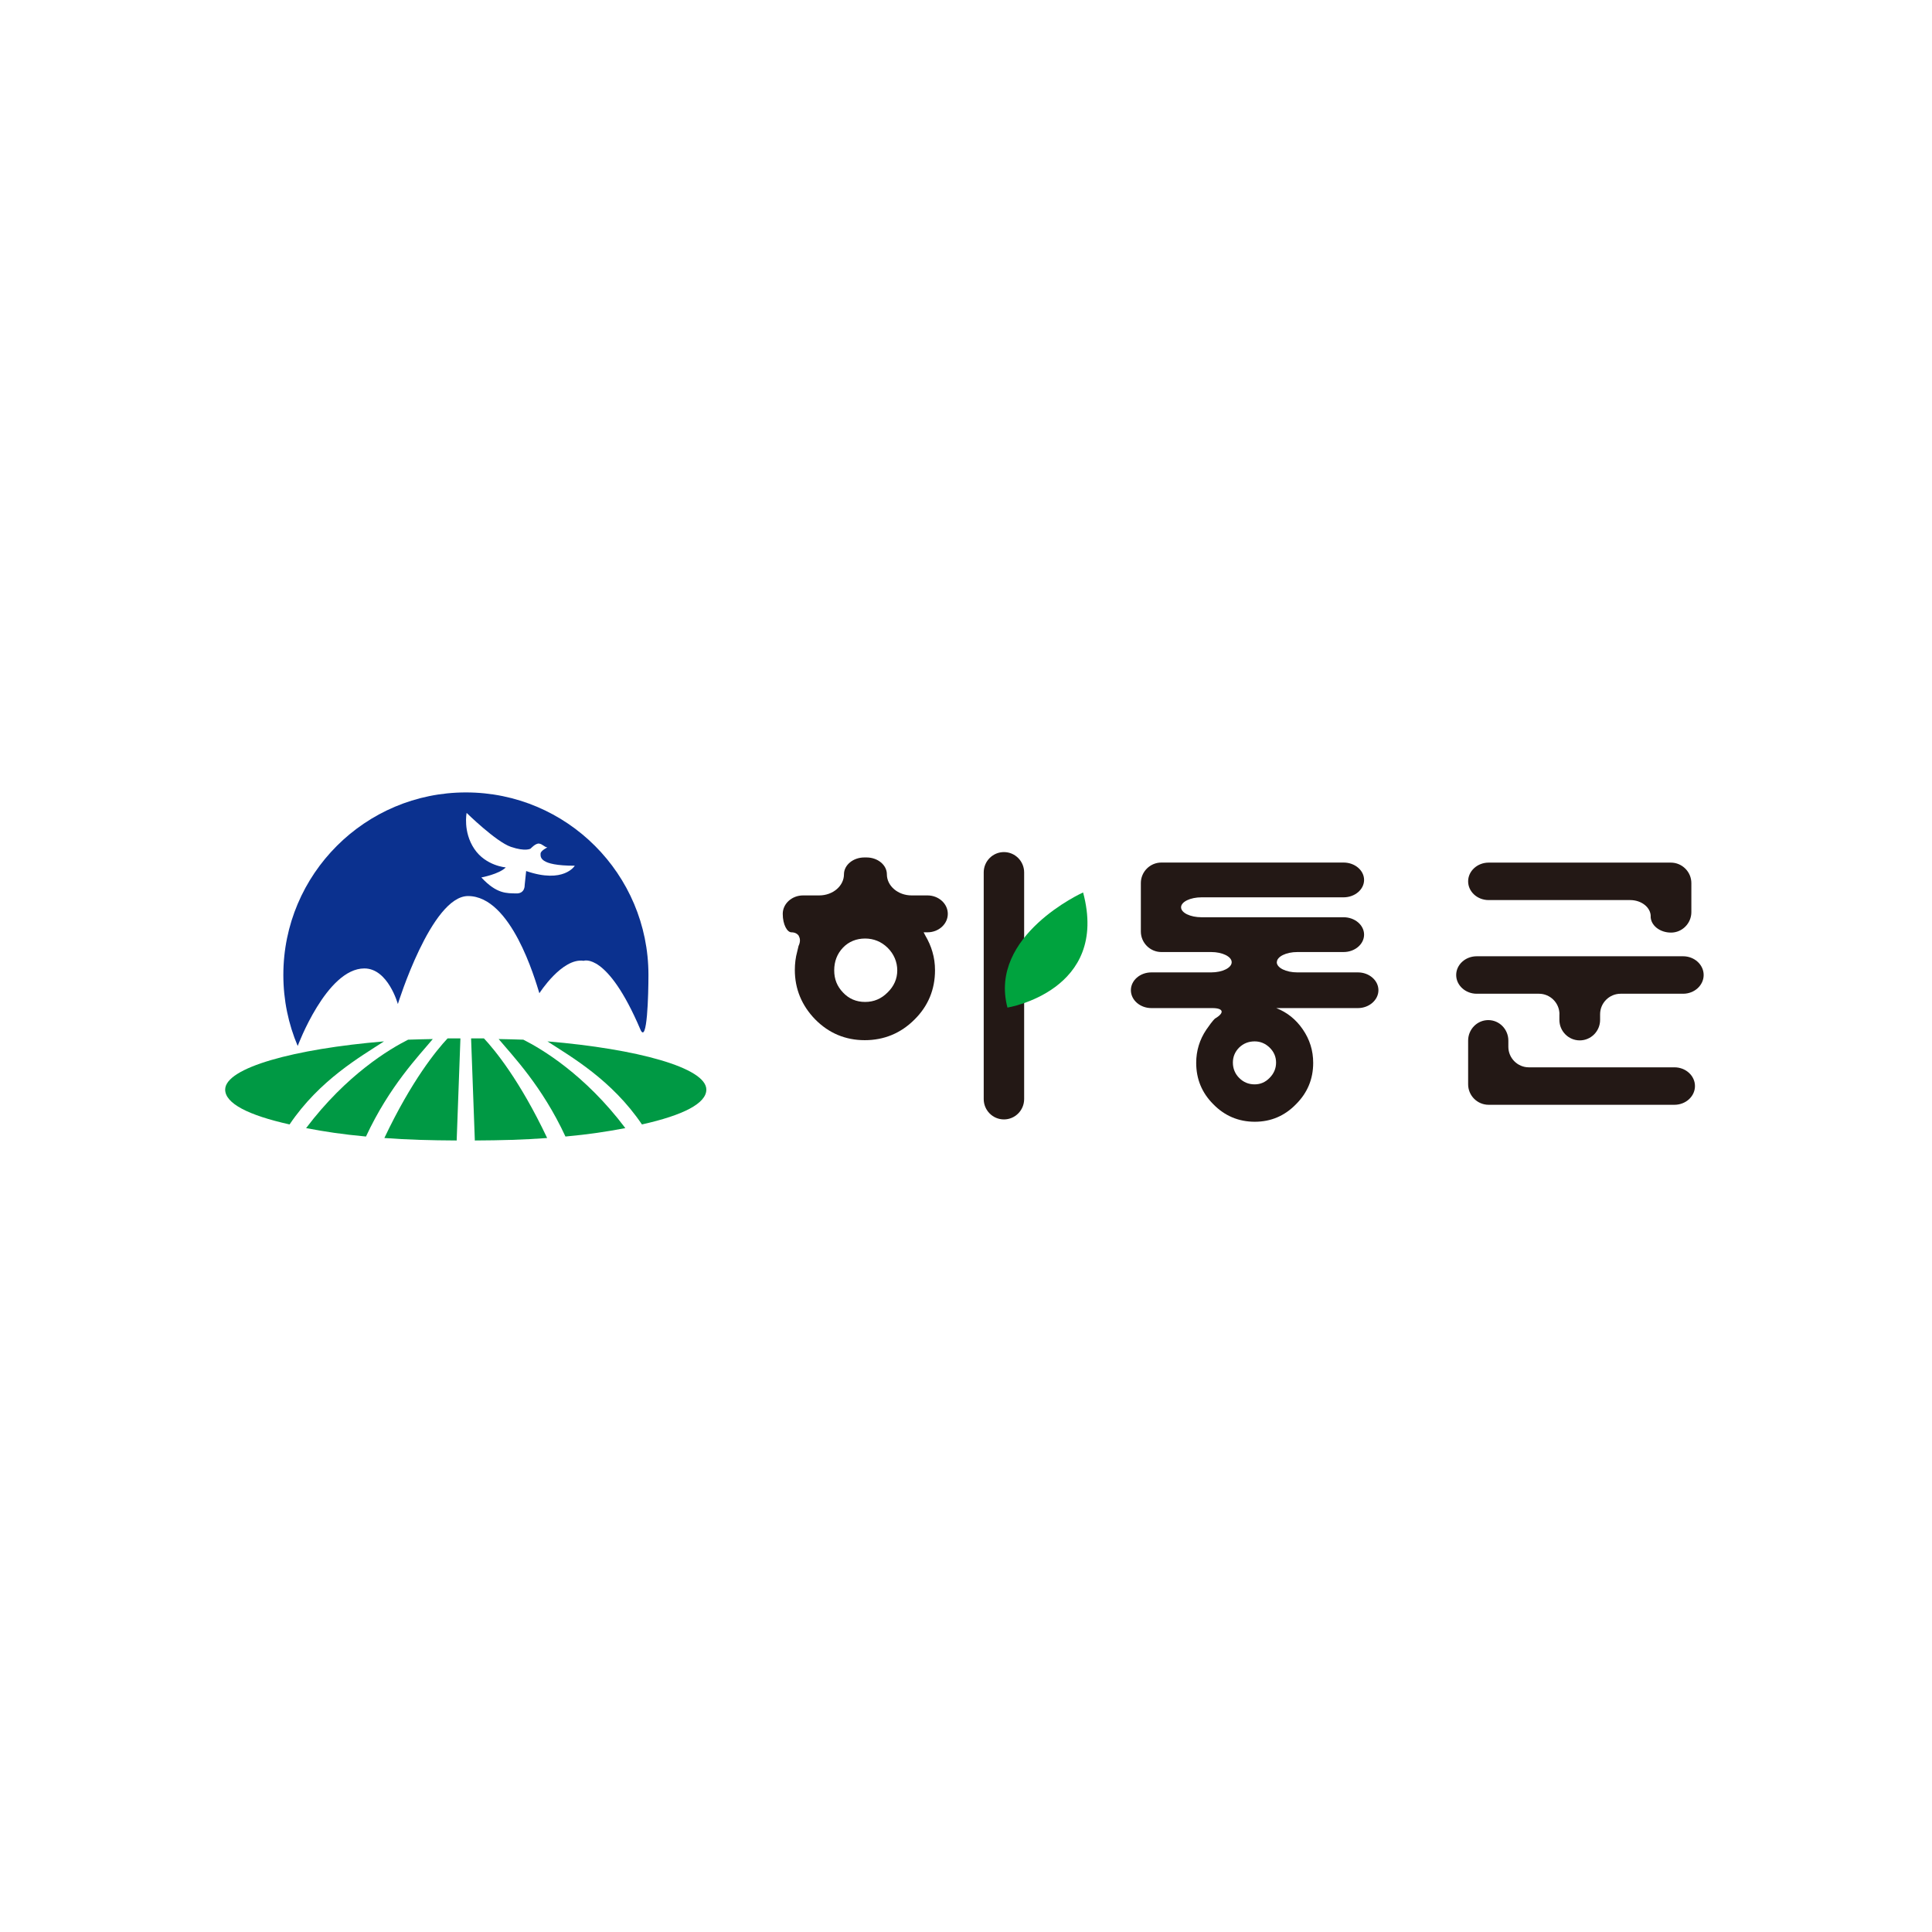 <svg width="512" height="512" viewBox="0 0 512 512" fill="none" xmlns="http://www.w3.org/2000/svg">
<rect width="512" height="512" fill="white"/>
<g clip-path="url(#clip0_315_2)">
<path d="M169.672 272.755C171.526 277.138 171.845 263.37 171.845 258.368C171.845 231.655 150.19 210 123.477 210C96.764 210 75.09 231.655 75.09 258.368C75.09 265.056 76.439 271.406 78.893 277.194C78.893 277.194 86.536 256.645 96.558 256.645C102.852 256.645 105.437 266.086 105.437 266.086C105.437 266.086 114.298 237.462 124.039 237.462C135.484 237.462 141.779 259.492 142.94 263.22C142.94 263.22 148.953 253.778 154.667 254.621C154.667 254.621 160.905 252.205 169.672 272.736V272.755Z" fill="#0B318F"/>
<path d="M118.625 275.171C115.74 278.244 109.109 286.299 101.859 301.585C108.078 302.053 114.092 302.203 121.023 302.24L122.016 275.19C121.004 275.19 119.636 275.153 118.625 275.19V275.171Z" fill="#009944"/>
<path d="M108.153 275.527C103.302 277.963 91.819 284.781 81.122 298.962C86.18 299.918 90.713 300.611 96.989 301.191C103.208 287.816 111.02 279.78 114.691 275.359C112.743 275.415 110.045 275.434 108.153 275.527Z" fill="#009944"/>
<path d="M101.766 275.977C77.994 277.963 59.673 282.964 59.673 288.753C59.673 292.406 65.743 295.534 76.739 297.988C84.7 286.186 95.546 280.042 101.766 275.977Z" fill="#009944"/>
<path d="M128.235 275.171C131.12 278.244 137.751 286.299 145.001 301.585C138.8 302.053 132.787 302.203 125.837 302.24L124.844 275.19C125.875 275.19 127.242 275.153 128.254 275.19L128.235 275.171Z" fill="#009944"/>
<path d="M138.688 275.527C143.539 277.963 155.041 284.781 165.719 298.962C160.661 299.918 156.128 300.611 149.852 301.191C143.652 287.816 135.84 279.78 132.15 275.359C134.098 275.415 136.796 275.434 138.688 275.527Z" fill="#009944"/>
<path d="M145.076 275.977C168.848 277.963 187.187 282.964 187.187 288.753C187.187 292.406 181.099 295.534 170.121 297.988C162.141 286.186 151.314 280.042 145.076 275.977Z" fill="#009944"/>
<path d="M123.664 215.432C123.664 215.432 131.476 223.094 135.391 224.424C139.306 225.754 140.617 224.892 140.617 224.892C140.617 224.892 141.947 223.412 142.884 223.562C143.82 223.712 144.289 224.499 145.057 224.574C145.057 224.574 143.258 225.436 143.258 226.222C143.258 227.009 142.715 229.426 152.325 229.426C152.325 229.426 149.44 234.277 139.437 230.831L139.044 234.577C139.044 234.577 139.175 236.863 136.758 236.769C134.342 236.694 131.682 236.975 127.56 232.535C127.56 232.535 132.244 231.674 134.042 229.875C134.042 229.875 128.722 229.482 125.687 224.949C122.652 220.415 123.664 215.414 123.664 215.414V215.432Z" fill="white"/>
<path d="M211.727 248.065C211.333 247.428 210.622 247.072 209.722 247.072C208.636 247.072 207.437 245.068 207.437 242.183C207.437 239.486 209.854 237.294 212.832 237.294H217.103C220.719 237.294 223.66 234.784 223.66 231.693C223.66 229.239 226.095 227.234 229.055 227.234H229.635C232.614 227.234 235.03 229.239 235.03 231.693C235.03 234.784 237.971 237.294 241.587 237.294H245.783C248.761 237.294 251.178 239.486 251.178 242.183C251.178 244.881 248.761 247.072 245.783 247.072H244.771L245.221 247.934C246.045 249.339 246.682 250.763 247.094 252.224C247.563 253.779 247.787 255.427 247.787 257.132C247.787 262.246 245.952 266.648 242.336 270.207C238.721 273.823 234.281 275.659 229.167 275.659C224.053 275.659 219.632 273.804 216.017 270.132C212.457 266.461 210.64 262.059 210.64 257.057C210.64 255.352 210.846 253.722 211.258 252.224L211.633 250.65L211.577 250.781C212.083 249.789 212.139 248.796 211.689 248.084L211.727 248.065ZM223.397 251.137C221.861 252.748 221.074 254.772 221.074 257.151C221.074 259.53 221.861 261.403 223.397 263.014C224.952 264.681 226.919 265.524 229.261 265.524C231.602 265.524 233.55 264.681 235.199 263.033C236.904 261.384 237.784 259.398 237.784 257.169C237.784 254.94 236.904 252.805 235.199 251.137C233.55 249.545 231.546 248.721 229.261 248.721C226.975 248.721 224.933 249.526 223.397 251.137Z" fill="#231815"/>
<path d="M260.694 291.263V231.206C260.694 228.227 263.092 225.811 266.052 225.811C269.011 225.811 271.409 228.227 271.409 231.206V291.263C271.409 294.241 269.011 296.658 266.052 296.658C263.092 296.658 260.694 294.241 260.694 291.263Z" fill="#231815"/>
<path d="M338.36 254.996C338.36 256.476 340.795 257.694 343.793 257.694H359.865C362.863 257.694 365.298 259.829 365.298 262.414C365.298 264.999 362.844 267.154 359.865 267.154H338.229C341.095 268.278 343.437 270.151 345.235 272.774C347.09 275.452 348.008 278.412 348.008 281.672C348.008 285.961 346.49 289.596 343.474 292.612C340.458 295.721 336.805 297.276 332.534 297.276C328.263 297.276 324.535 295.721 321.519 292.612C318.503 289.596 317.005 285.943 317.005 281.672C317.005 278.468 317.904 275.509 319.702 272.848C321.501 270.226 322.025 269.907 322.025 269.907C324.592 268.39 324.254 267.154 321.276 267.154H305.128C302.131 267.154 299.696 265.018 299.696 262.414C299.696 259.81 302.131 257.694 305.128 257.694H320.976C323.973 257.694 326.409 256.476 326.409 254.996C326.409 253.516 323.973 252.299 320.976 252.299H307.77C304.791 252.299 302.337 249.845 302.337 246.866V234.016C302.337 231.018 304.791 228.583 307.77 228.583H356.063C359.06 228.583 361.495 230.662 361.495 233.191C361.495 235.72 359.06 237.8 356.063 237.8H318.429C315.45 237.8 312.996 238.98 312.996 240.441C312.996 241.902 315.431 243.082 318.429 243.082H356.063C359.06 243.082 361.495 245.161 361.495 247.69C361.495 250.219 359.06 252.299 356.063 252.299H343.811C340.833 252.299 338.379 253.516 338.379 254.996H338.36ZM328.413 277.588C327.289 278.712 326.727 280.042 326.727 281.597C326.727 283.151 327.289 284.575 328.413 285.68C329.537 286.804 330.886 287.366 332.497 287.366C334.014 287.366 335.325 286.804 336.431 285.68C337.592 284.519 338.173 283.151 338.173 281.597C338.173 280.042 337.592 278.712 336.431 277.588C335.307 276.52 333.995 275.977 332.497 275.977C330.886 275.977 329.537 276.52 328.413 277.588Z" fill="#231815"/>
<path d="M437.456 242.838C437.456 240.478 435.002 238.53 432.024 238.53H394.502C391.505 238.53 389.07 236.301 389.07 233.566C389.07 230.831 391.524 228.602 394.502 228.602H442.795C445.774 228.602 448.228 231.037 448.228 234.034V241.714C448.228 244.693 445.811 247.147 442.833 247.147C439.854 247.147 437.438 245.218 437.438 242.838H437.456ZM413.272 268.783C413.272 265.786 410.818 263.351 407.84 263.351H391.336C388.358 263.351 385.904 261.122 385.904 258.387C385.904 255.652 388.339 253.422 391.336 253.422H446.055C449.033 253.422 451.487 255.652 451.487 258.387C451.487 261.122 449.033 263.351 446.055 263.351H429.476C426.498 263.351 424.044 265.786 424.044 268.783V270.282C424.044 273.279 421.627 275.714 418.649 275.714C415.67 275.714 413.254 273.279 413.254 270.282V268.783H413.272ZM399.729 277.419C399.729 280.398 402.164 282.852 405.161 282.852H443.751C446.748 282.852 449.183 285.081 449.183 287.816C449.183 290.551 446.748 292.78 443.751 292.78H394.502C391.505 292.78 389.07 290.345 389.07 287.347V275.771C389.07 272.773 391.467 270.338 394.408 270.338C397.35 270.338 399.729 272.773 399.729 275.771V277.419Z" fill="#231815"/>
<path d="M287.032 236.507C287.032 236.507 261.893 247.84 266.988 267.022C266.988 267.022 294.038 262.62 287.032 236.507Z" fill="#00A33E"/>
</g>
<defs>
<clipPath id="clip0_315_2">
<rect width="391.814" height="92.24" fill="white" transform="translate(59.673 210)"/>
</clipPath>
</defs>
</svg>
